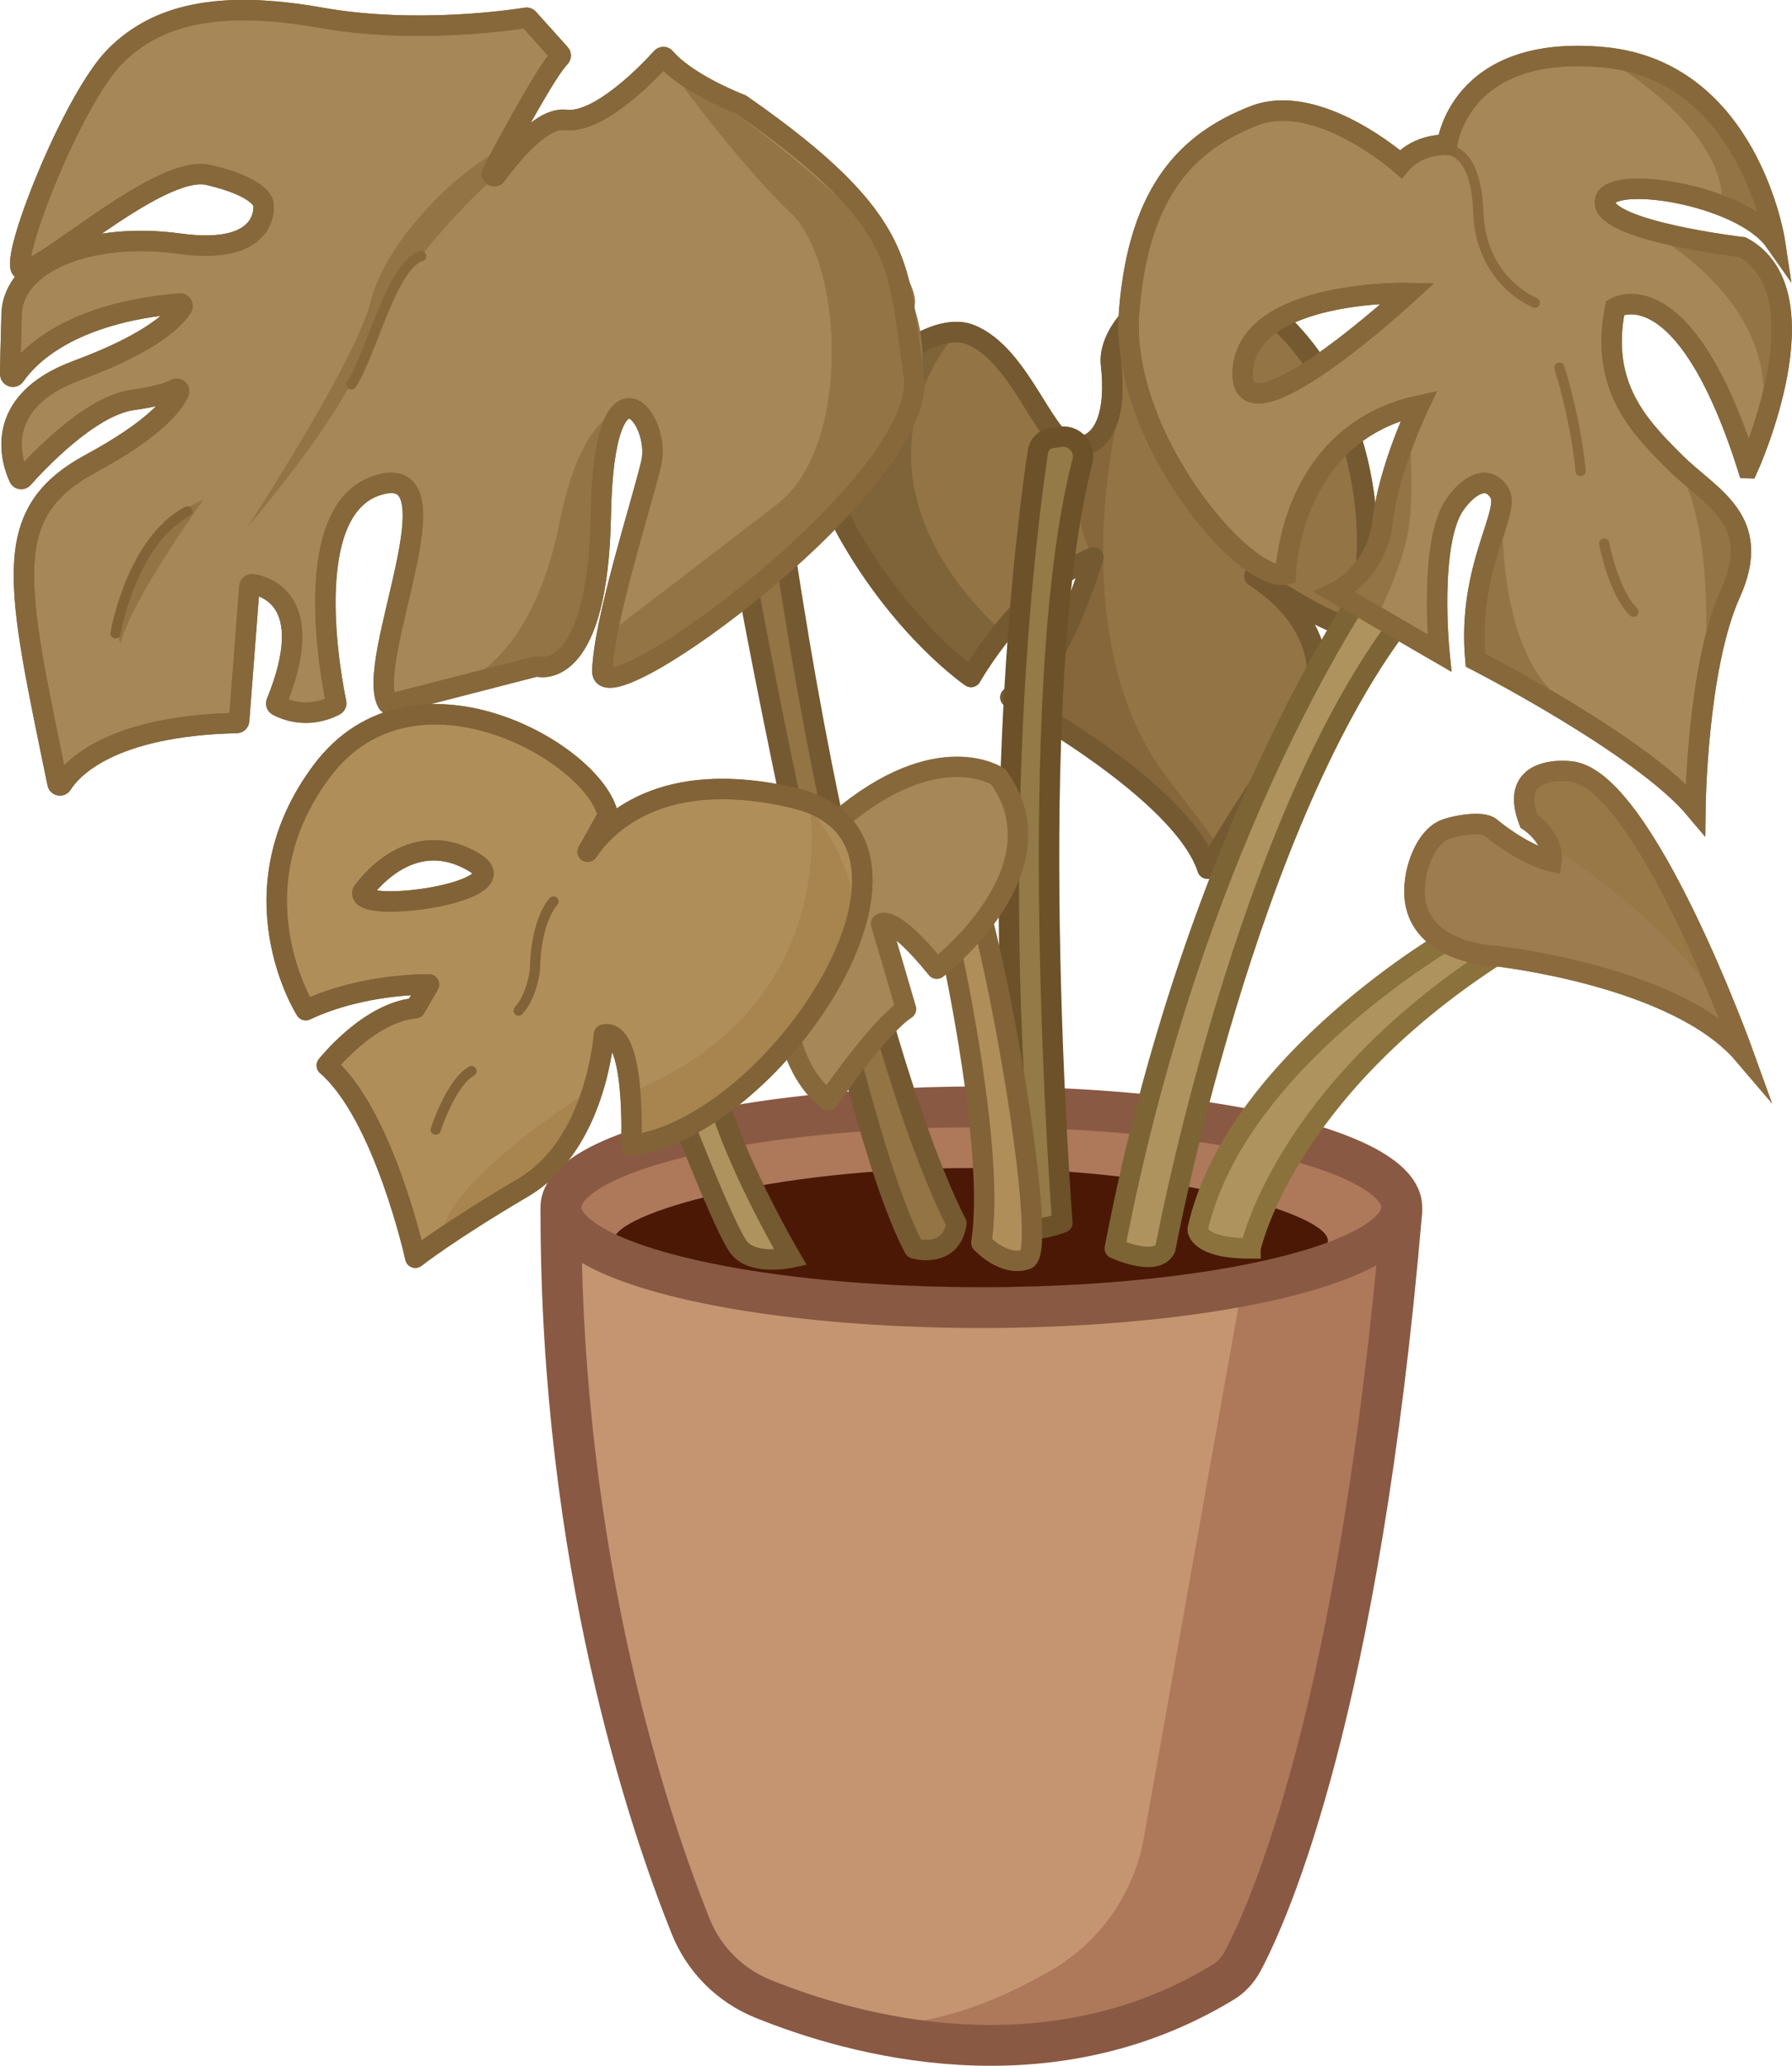 <?xml version="1.0" encoding="UTF-8"?>
<svg id="Layer_2" data-name="Layer 2" xmlns="http://www.w3.org/2000/svg" viewBox="0 0 175.65 202.48">
  <defs>
    <style>
      .cls-1 {
        fill: #9d7c4f;
      }

      .cls-1, .cls-2, .cls-3, .cls-4, .cls-5, .cls-6, .cls-7, .cls-8, .cls-9 {
        stroke-miterlimit: 10;
      }

      .cls-1, .cls-2, .cls-3, .cls-4, .cls-8, .cls-9, .cls-10, .cls-11, .cls-12, .cls-13, .cls-14, .cls-15, .cls-16 {
        stroke-width: 2px;
      }

      .cls-1, .cls-7, .cls-9 {
        stroke: #8b6a3d;
      }

      .cls-2 {
        stroke: #8b723d;
      }

      .cls-2, .cls-3, .cls-12 {
        fill: #af935e;
      }

      .cls-3, .cls-14, .cls-16 {
        stroke: #755931;
      }

      .cls-4, .cls-6, .cls-8 {
        stroke: #86683b;
      }

      .cls-4, .cls-11 {
        fill: #a68757;
      }

      .cls-5, .cls-6, .cls-7, .cls-8, .cls-9, .cls-17, .cls-15, .cls-16 {
        fill: none;
      }

      .cls-5, .cls-6, .cls-7, .cls-17 {
        stroke-linecap: round;
      }

      .cls-5, .cls-10, .cls-15 {
        stroke: #826337;
      }

      .cls-17 {
        stroke: #895943;
        stroke-width: 4px;
      }

      .cls-17, .cls-10, .cls-11, .cls-12, .cls-13, .cls-14, .cls-15, .cls-16 {
        stroke-linejoin: round;
      }

      .cls-10 {
        fill: #b08e59;
      }

      .cls-11 {
        stroke: #87683b;
      }

      .cls-12 {
        stroke: #7c6435;
      }

      .cls-13 {
        fill: #937a46;
        stroke: #6c5129;
      }

      .cls-14, .cls-18 {
        fill: #937445;
      }

      .cls-19 {
        fill: #4b1806;
      }

      .cls-19, .cls-20, .cls-21, .cls-22, .cls-18, .cls-23, .cls-24, .cls-25 {
        stroke-width: 0px;
      }

      .cls-20 {
        fill: #c59571;
      }

      .cls-21 {
        fill: #ae785b;
      }

      .cls-22 {
        fill: #a8844f;
      }

      .cls-23 {
        fill: #86673c;
      }

      .cls-24 {
        fill: #7f6339;
      }

      .cls-25 {
        fill: #997848;
      }
    </style>
  </defs>
  <g id="plant">
    <g id="pot">
      <path class="cls-20" d="m54.98,118.32c0,44.84,14.78,74.81,14.78,74.81,0,0,27.39,15.54,51.28,0,0,0,11.44-17.08,16.37-74.81H54.98Z"/>
      <path class="cls-21" d="m121.75,126.04l-9.63,54.09c-.97,5.45-4.29,10.19-9.07,12.97-5.02,2.93-11.92,5.84-18.97,5.34,0,0,16.37,7.13,36.96-5.31,0,0,14.88-33.36,16.37-74.81,0,0-4.54,7.76-15.65,7.71Z"/>
      <path class="cls-17" d="m54.98,118.76c0,34.28,8.64,59.87,12.71,70.02,1.3,3.25,3.85,5.81,7.09,7.12,8.8,3.57,27.75,8.92,45.11-1.62.81-.49,1.46-1.21,1.91-2.05,2.64-4.97,11.44-24.74,15.6-73.48H54.98Z"/>
      <ellipse class="cls-21" cx="96.19" cy="118.32" rx="41.21" ry="9.84"/>
      <path class="cls-19" d="m130.16,121.6c0,2.71-15.67,4.9-35.01,4.9s-35.01-2.19-35.01-4.9,15.67-7.12,35.01-7.12,35.01,4.41,35.01,7.12Z"/>
      <ellipse class="cls-17" cx="96.19" cy="118.32" rx="41.21" ry="9.84"/>
    </g>
    <g>
      <path id="stem" class="cls-2" d="m122.57,122.36s3.18-15.17,23.97-28.67l-4.09-1.9s-21.37,12.2-25.06,28.7c0,0-.01,1.87,5.18,1.87Z"/>
      <path id="leaf" class="cls-1" d="m138.65,87.08c.07-2.3,1.2-4.91,2.76-5.68.93-.46,3.85-.98,4.65-.33,3.45,2.81,6,3.35,6,3.35.33-2.32-2.2-3.95-2.2-3.95-2.17-5.65,4-4.87,4-4.87,7.24.48,17.04,27.73,17.04,27.73-6.59-7.73-24.33-9.63-24.33-9.63,0,0-8.13-.22-7.93-6.61Z"/>
      <path class="cls-25" d="m151.88,82.91s15.14,9,19.02,20.41c0,0-6.78-21.95-17.04-27.73,0,0-7.32.36-1.98,7.32Z"/>
      <path id="leaf-2" data-name="leaf" class="cls-9" d="m138.65,87.08c.07-2.3,1.2-4.91,2.76-5.68.93-.46,3.85-.98,4.65-.33,3.45,2.81,6,3.35,6,3.35.33-2.32-2.2-3.95-2.2-3.95-2.17-5.65,4-4.87,4-4.87,7.24.48,17.04,27.73,17.04,27.73-6.59-7.73-24.33-9.63-24.33-9.63,0,0-8.13-.22-7.93-6.61Z"/>
    </g>
    <g>
      <path class="cls-14" d="m118.37,85.12s5.64-9.57,9.19-13.72c1.56-1.83,4.13-9.19-4.6-14.92,0,0,6.86,4.66,8.99,4.8s4.8-16.39-4.53-27.65-19.05-2.6-18.52,2.07-.53,7.99-3.46,8.13-5.2-9.06-10.39-11.06-17.45,9.59-11.99,19.32,12.12,14.26,12.12,14.26c0,0,4.93-8.79,11.99-11.72,0,0-3.73,12.66-8.13,13.72,0,0,16.79,9.06,19.32,16.79Z"/>
      <path class="cls-24" d="m93.23,33.31s-11.58,13.04,5.01,28.64l-3.05,4.39s-13.18-12.28-13.5-17.83,5.13-15.71,11.53-15.2Z"/>
      <path class="cls-23" d="m109.28,42.4s-4.81,21.09,5.23,33.98,5.2,8.15,5.2,8.15l-1.33.6s-7.01-10.83-19.32-16.79l8.13-13.72s-4.5-7.29,2.09-12.22Z"/>
      <path class="cls-16" d="m118.37,85.12s5.64-9.57,9.19-13.72c1.56-1.83,4.13-9.19-4.6-14.92,0,0,6.86,4.66,8.99,4.8s4.8-16.39-4.53-27.65-19.05-2.6-18.52,2.07-.53,7.99-3.46,8.13-5.2-9.06-10.39-11.06-17.45,9.59-11.99,19.32,12.12,14.26,12.12,14.26c0,0,4.93-8.79,11.99-11.72,0,0-3.73,12.66-8.13,13.72,0,0,16.79,9.06,19.32,16.79Z"/>
      <path class="cls-13" d="m104.13,119.83s-3.98-51.65,1.97-74.61c.35-1.34-.78-2.6-2.15-2.41l-.87.12c-.69.09-1.24.63-1.34,1.32-.95,6.23-5.07,36.81-1.29,75.58,0,0,0,1.33,3.69,0Z"/>
    </g>
    <path class="cls-14" d="m73.43,58.15s9.51,51.8,16.18,64.21c0,0,3.62,1.08,4.14-2.47,0,0-10.16-18.33-17.55-70.92l-2.77,9.18Z"/>
    <g>
      <path id="big_leaf" class="cls-4" d="m6.07,76.88c.97-1.54,4.73-5.73,17.14-6.02.12,0,.22-.1.23-.22l1.01-13.16c.01-.14.13-.24.27-.22,1.24.18,6.47,1.55,2.37,11.6-.05.11,0,.24.1.3.63.35,2.92,1.38,5.64-.02.1-.05.15-.16.13-.26-.41-1.92-3.82-19.11,4.23-21.37s-1.54,17.3.8,21.39c.05.09.17.13.27.1l14.28-3.68s.07-.01.11,0c.56.14,5.95,1.06,6.24-14.82.3-16.75,5.98-9.42,4.94-5.09s-4.64,15.41-4.79,20.34,32.16-18.7,30.52-29.02-.15-14.81-16.88-26.46c-.02-.01-.03-.02-.05-.03-.41-.16-5.32-2.09-7.43-4.57-.09-.11-.25-.11-.35,0-1,1.11-6.04,6.49-9.4,6.08-2.14-.26-4.87,2.78-6.82,5.43-.17.23-.53,0-.4-.25,2.19-4.14,5.47-10.14,6.67-11.32.09-.09.09-.24,0-.33l-3.11-3.46c-.05-.06-.13-.09-.21-.08-1.2.19-10.84,1.66-20.22-.02C21.33-.04,15.35,1.45,11.31,5.49S1.29,24.49,2.04,26.28s13.31-10.32,18.4-9.13,5.35,2.7,5.38,2.83c0,0,0,0,0,.02.03.21.59,5.09-8.23,3.88S1.29,25.74,1.14,30.77c-.09,3-.13,4.87-.14,5.89,0,.26.33.36.48.15,1.26-1.84,5.33-6.16,16.15-7.06.19-.02.33.19.23.36-.55.92-2.65,3.37-10.29,6.19-8.51,3.14-6.37,9.09-5.7,10.52.07.15.27.18.39.05,1.15-1.3,6.46-7.06,10.7-7.66,2.48-.35,3.68-.76,4.25-1.07.2-.11.42.09.33.3-.52,1.17-2.33,3.58-8.62,6.98C-.11,50.31,1.55,56.95,5.64,76.79c.04.21.32.27.43.09Z"/>
      <path class="cls-18" d="m45.67,66.69s6.58-2.31,9.18-15.49,8-11.15,8-11.15c0,0-4.43,1.01-5.06,13.26s-5.29,12.03-5.29,12.03c0,0-5.29.79-6.83,1.35Z"/>
      <path class="cls-18" d="m47.98,17.84s-9.42,8.39-12.39,17.08c-2.01,5.89-11.37,16.79-11.37,16.79,0,0,10.73-16.38,12.16-22.31,1.06-4.4,6.21-10.91,12.16-14.48l-.57,2.93Z"/>
      <path class="cls-18" d="m65.18,6.12s7.11,9.84,12.31,14.73,6,22.93-1.29,28.55-15.65,11.99-15.65,11.99l-1.53,4.81s37.42-15.24,30.58-36.1c0,0,2.95-4.99-24.43-23.98Z"/>
      <path class="cls-18" d="m11.83,62.97c-.73.28.81-11.15,8.11-13.99,0,0-6.88,9.52-8.11,13.99Z"/>
      <path class="cls-5" d="m11.32,62.08s1.51-9,7.05-11.96"/>
      <path id="big_leaf-2" data-name="big_leaf" class="cls-8" d="m6.07,76.88c.97-1.54,4.73-5.73,17.14-6.02.12,0,.22-.1.23-.22l1.01-13.16c.01-.14.13-.24.27-.22,1.24.18,6.47,1.55,2.37,11.6-.05.11,0,.24.1.3.63.35,2.92,1.38,5.64-.02.1-.05.15-.16.13-.26-.41-1.92-3.82-19.11,4.23-21.37s-1.54,17.3.8,21.39c.05.09.17.13.27.1l14.28-3.68s.07-.01.11,0c.56.14,5.95,1.06,6.24-14.82.3-16.75,5.98-9.42,4.94-5.09s-4.64,15.41-4.79,20.34,32.16-18.7,30.52-29.02-.15-14.81-16.88-26.46c-.02-.01-.03-.02-.05-.03-.41-.16-5.32-2.09-7.43-4.57-.09-.11-.25-.11-.35,0-1,1.11-6.04,6.49-9.4,6.08-2.14-.26-4.87,2.78-6.82,5.43-.17.23-.53,0-.4-.25,2.19-4.14,5.47-10.14,6.67-11.32.09-.09.09-.24,0-.33l-3.11-3.46c-.05-.06-.13-.09-.21-.08-1.2.19-10.84,1.66-20.22-.02C21.33-.04,15.35,1.45,11.31,5.49S1.29,24.49,2.04,26.28s13.31-10.32,18.4-9.13,5.35,2.7,5.38,2.83c0,0,0,0,0,.02.03.21.59,5.09-8.23,3.88S1.29,25.74,1.14,30.77c-.09,3-.13,4.87-.14,5.89,0,.26.33.36.48.15,1.26-1.84,5.33-6.16,16.15-7.06.19-.02.33.19.23.36-.55.92-2.65,3.37-10.29,6.19-8.51,3.14-6.37,9.09-5.7,10.52.07.15.27.18.39.05,1.15-1.3,6.46-7.06,10.7-7.66,2.48-.35,3.68-.76,4.25-1.07.2-.11.42.09.33.3-.52,1.17-2.33,3.58-8.62,6.98C-.11,50.31,1.55,56.95,5.64,76.79c.04.21.32.27.43.09Z"/>
      <path class="cls-6" d="m34.45,37.68c2.01-3.11,3.94-11.68,6.83-12.58"/>
    </g>
    <g>
      <path class="cls-10" d="m93.34,93.64s4.24,19.4,2.85,28.16c0,0,2.2,2.39,4.42,1.63s-2.87-30.3-5.46-37.07-1.81,7.27-1.81,7.27Z"/>
      <path class="cls-11" d="m77.52,101.88s.85,3.89,3.67,5.96c0,0,4.89-7.15,7.62-8.94l-2.45-8.37s1.04-1.04,5.46,4.42c0,0,12.7-9.69,6.02-18.82,0,0-5.86-4.02-15.63,4.25s-4.69,21.5-4.69,21.5Z"/>
    </g>
    <g>
      <path class="cls-12" d="m134.5,56.61s-17.25,24.06-25.23,65.75c0,0,4.05,1.87,4.96,0,0,0,7.91-42.5,23.8-62.35l-3.54-3.39Z"/>
      <path class="cls-4" d="m171.33,45.88s7.79-17.11-.53-21.65c0,0-13.55-1.58-13.49-4.42.06-2.84,13.38-.82,16.66,3.85,0,0-2.52-16.72-16.79-18.05-14.26-1.33-15.34,8.58-15.34,8.58,0,0-2.78-.19-4.54,1.89,0,0-8.14-7.19-14.39-4.73-6.25,2.46-11.3,7.07-12.24,19.25-.95,12.18,11.42,26.63,15.34,25.69,0,0,.32-13.76,13.06-16.53,0,0-2.97,6.18-3.53,11.3-.57,5.11-4.67,7.01-4.67,7.01l10.22,5.93s-1.09-10.85,1.54-14.58c1.25-1.77,3.13-3.03,4.33-1.14s-3.19,7.32-2.34,16.42c0,0,16.28,8.32,21.56,14.61,0,0,.14-13.86,3.43-21.14s-2-9.43-5.43-12.86c-3.43-3.43-7.43-7.43-5.86-15.14,0,0,6.71-4.14,13,15.71Zm-49.52-9.59c.55-7.93,16.23-7.57,16.23-7.57,0,0-16.78,15.5-16.23,7.57Z"/>
      <path id="detailsa" class="cls-7" d="m157.24,53.27s.92,4.84,2.88,6.69"/>
      <path class="cls-18" d="m138.12,41.95s.57,6.29-.08,10.08-3.07,8.41-3.07,8.41l-3.38-2.55s4.14-4.73,4.21-7.31,2.32-8.63,2.32-8.63Z"/>
      <path class="cls-18" d="m166.63,71.89s.23-1.8.41-4.5c.46-6.82.6-19.38-4.1-23.33,0,0,7.91,6.45,8.05,8.21s-4.36,16.53-4.36,19.62Z"/>
      <g>
        <path class="cls-7" d="m141.39,14.66s3.28-.67,3.51,6.13,5.54,8.88,5.54,8.88"/>
        <path class="cls-7" d="m152.85,36.02s1.61,5.07,2.08,10.15"/>
      </g>
      <path class="cls-18" d="m168.74,20.16s1.48-6.61-11.55-14.54c0,0,10.99,0,16.06,13.93v3.05l-4.5-2.44Z"/>
      <path class="cls-18" d="m160.62,22.16s13.75,6.52,12.14,18.59c0,0,3.45-11.21,1.45-13.54s-3.53-3.66-6.42-3.66-7.18-1.4-7.18-1.4Z"/>
      <path class="cls-18" d="m147.31,49.89s-.72,12.84,5.12,18.17l-8.16-3.3,3.04-14.87Z"/>
      <path class="cls-8" d="m171.33,45.88s7.79-17.11-.53-21.65c0,0-13.55-1.58-13.49-4.42.06-2.84,13.38-.82,16.66,3.85,0,0-2.52-16.72-16.79-18.05-14.26-1.33-15.34,8.58-15.34,8.58,0,0-2.78-.19-4.54,1.89,0,0-8.14-7.19-14.39-4.73-6.25,2.46-11.3,7.07-12.24,19.25-.95,12.18,11.42,26.63,15.34,25.69,0,0,.32-13.76,13.06-16.53,0,0-2.97,6.18-3.53,11.3-.57,5.11-4.67,7.01-4.67,7.01l10.22,5.93s-1.09-10.85,1.54-14.58c1.25-1.77,3.13-3.03,4.33-1.14s-3.19,7.32-2.34,16.42c0,0,16.28,8.32,21.56,14.61,0,0,.14-13.86,3.43-21.14s-2-9.43-5.43-12.86c-3.43-3.43-7.43-7.43-5.86-15.14,0,0,6.71-4.14,13,15.71Zm-49.52-9.59c.55-7.93,16.23-7.57,16.23-7.57,0,0-16.78,15.5-16.23,7.57Z"/>
    </g>
    <g>
      <path class="cls-3" d="m65.85,107.07s5.2,13.61,6.65,15.29,5,.91,5,.91c0,0-7.36-12.51-7.89-19.35l-3.75,3.16Z"/>
      <path class="cls-10" d="m77.9,78.23c-13.1-3.12-18.55,2.63-20.3,5.25l2-3.56c-1.29-6.16-19.09-16.31-28.04-4.37-8.95,11.93-1.59,23.46-1.59,23.46,5.67-2.68,12.08-2.52,12.08-2.52l-1.34,2.32c-4.57.4-8.68,5.62-8.68,5.62,5.6,4.83,8.68,18.84,8.68,18.84,0,0,3.28-2.59,10.54-6.86s7.95-15.01,7.95-15.01c3.18-.67,2.68,10.84,2.68,10.84,14.32-1.79,32.71-30.03,16.01-34Zm-42.36,9.2s4.51-6.76,10.95-2.9c4.86,2.91-11.6,5.16-10.95,2.9Z"/>
      <path class="cls-5" d="m42.71,110.72s1.49-4.63,3.51-5.74"/>
      <path class="cls-5" d="m54.26,88.35s-1.75,1.75-1.83,6.75c0,0-.29,2.56-1.6,3.95"/>
      <path class="cls-22" d="m57.46,107.1s-14.29,9.02-14.15,14.3c0,0,12.94-4.68,14.15-14.3Z"/>
      <path class="cls-22" d="m79.4,79.31s3.23,19.3-17.62,27.77l.11,5.16s33.6-12.9,17.51-32.92Z"/>
      <path class="cls-15" d="m77.9,78.23c-13.1-3.12-18.55,2.63-20.3,5.25l2-3.56c-1.29-6.16-19.09-16.31-28.04-4.37-8.95,11.93-1.59,23.46-1.59,23.46,5.67-2.68,12.08-2.52,12.08-2.52l-1.34,2.32c-4.57.4-8.68,5.62-8.68,5.62,5.6,4.83,8.68,18.84,8.68,18.84,0,0,3.28-2.59,10.54-6.86s7.95-15.01,7.95-15.01c3.18-.67,2.68,10.84,2.68,10.84,14.32-1.79,32.71-30.03,16.01-34Zm-42.36,9.2s4.51-6.76,10.95-2.9c4.86,2.91-11.6,5.16-10.95,2.9Z"/>
    </g>
  </g>
</svg>